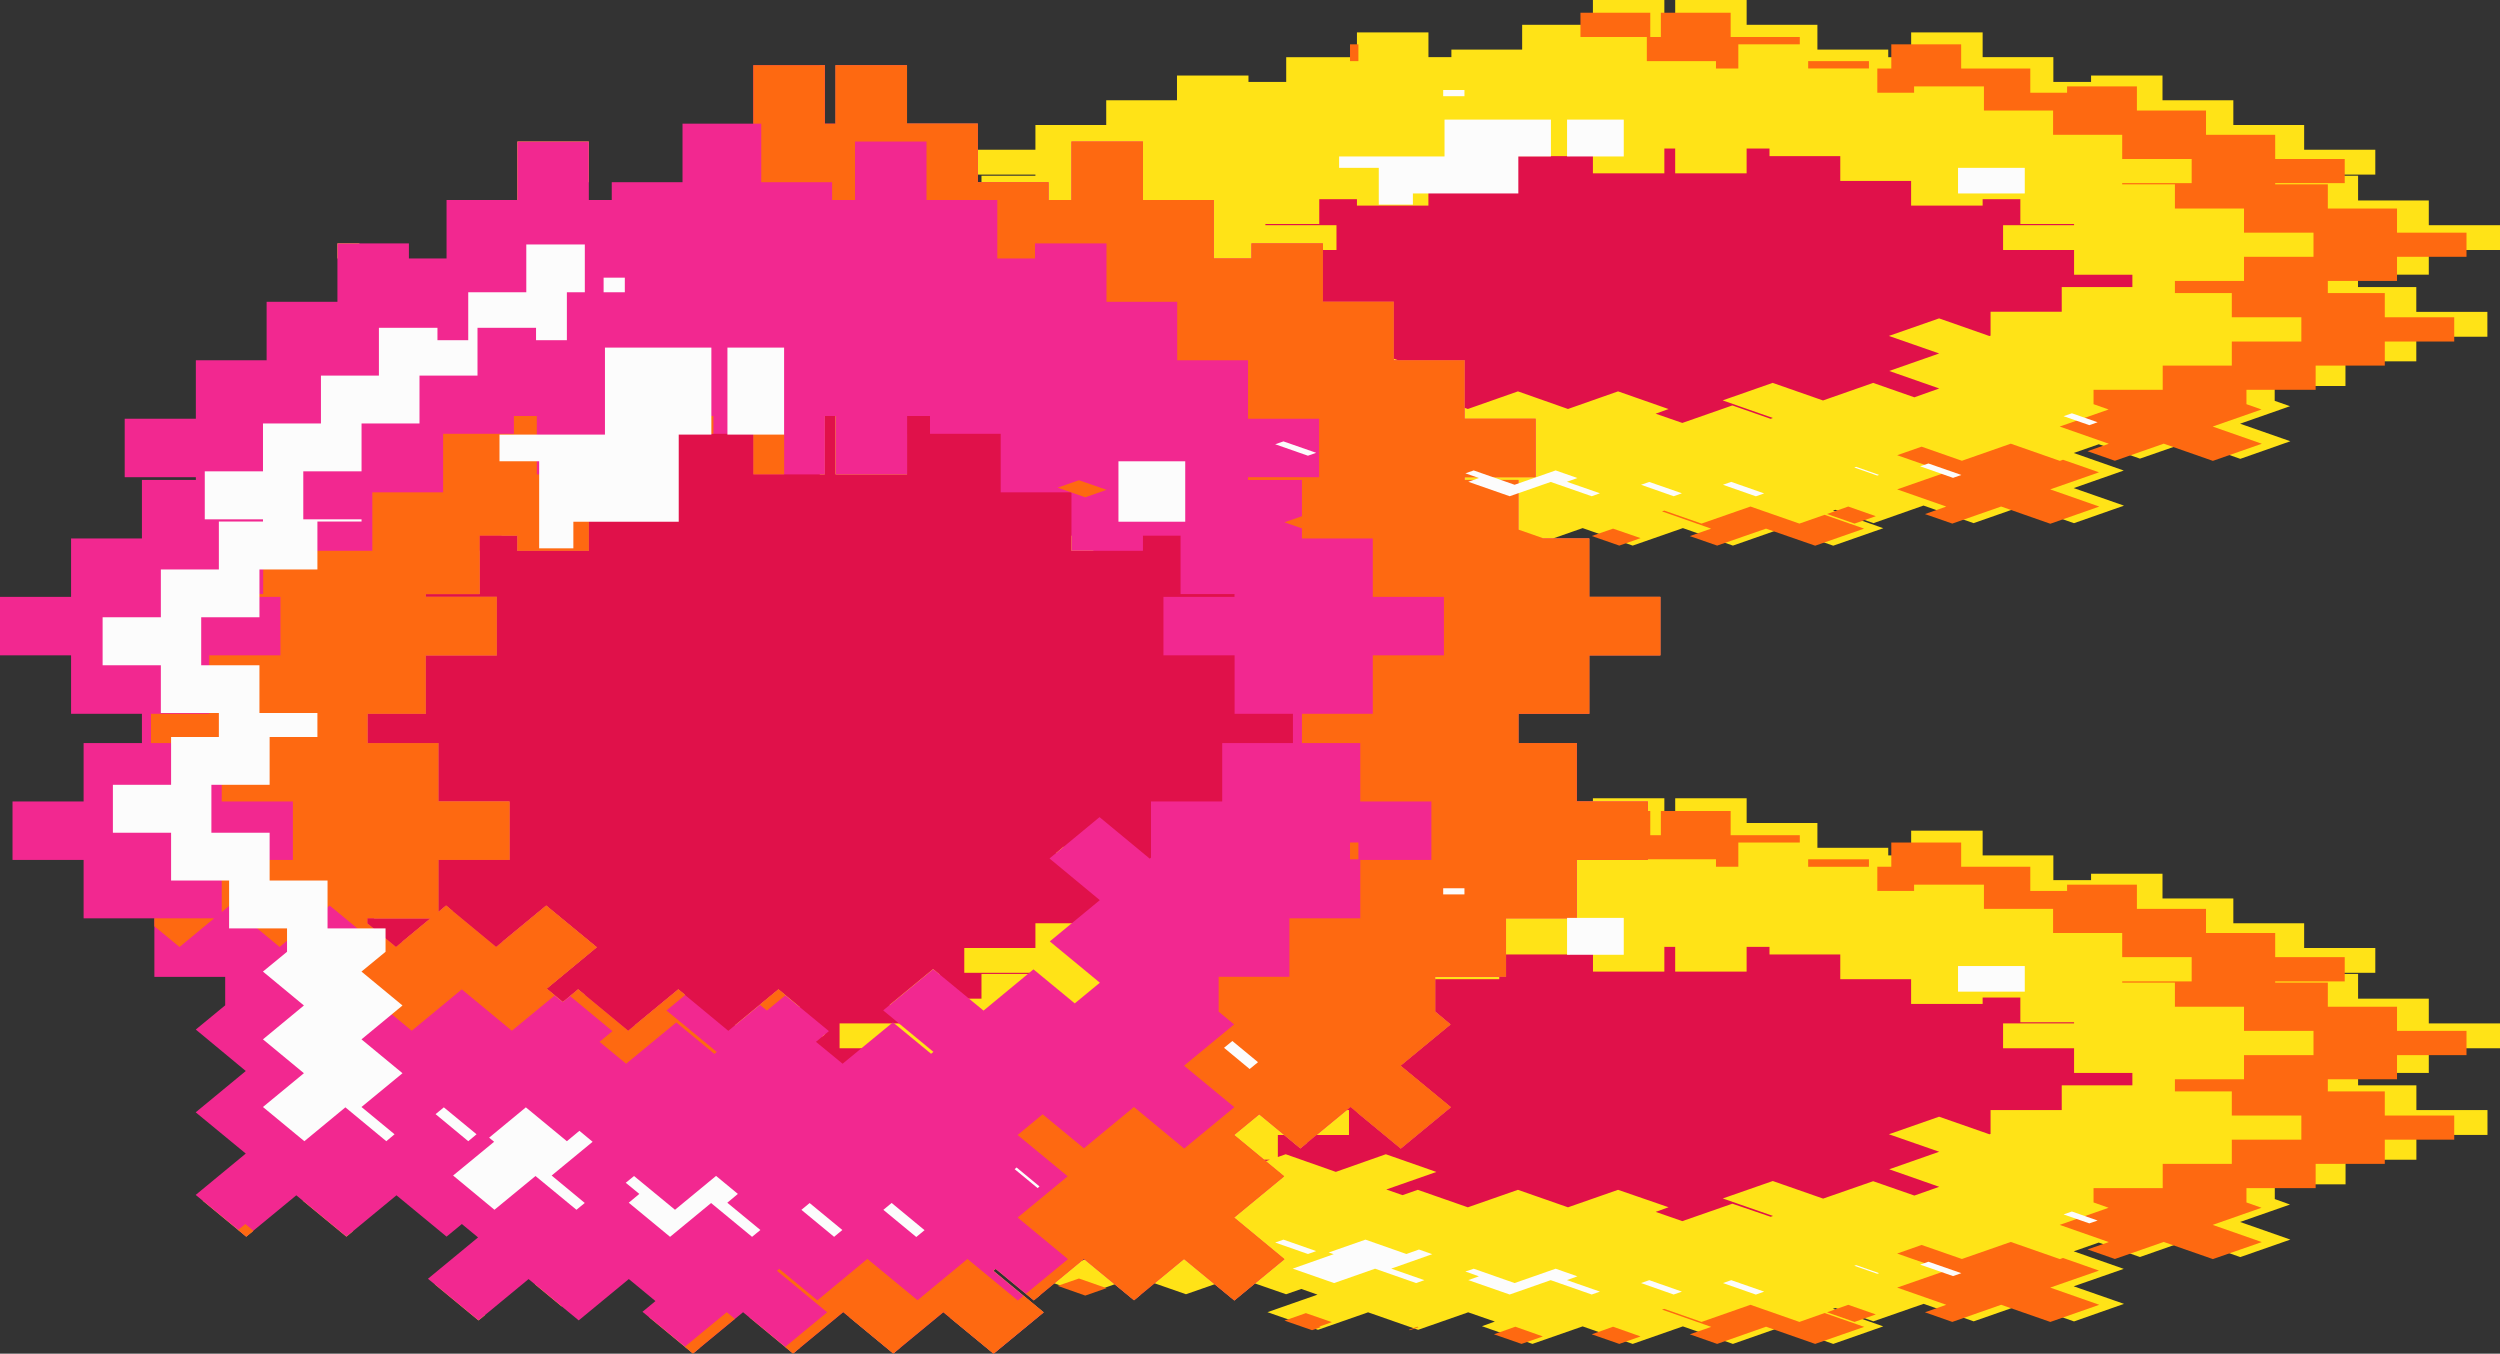 <svg xmlns="http://www.w3.org/2000/svg" width="1080" height="584.78" viewBox="0 0 1080 584.78"><rect x="0" y="0" width="1080" height="584.78" fill="#333333" stroke="none"/><g id="Layer_2" data-name="Layer 2"><g id="Gaming10_309640224"><g id="Gaming10_309640224-2" data-name="Gaming10_309640224"><path d="M721.35 365.8a752.83 752.83.0 0 0-96.94 6.1 192 192 0 0 0 11.51-65.39c0-35.92-10-69.9-27.87-100.14a737.64 737.64.0 0 0 113.3 8.44c153.12.0 277.25-43.41 277.25-96.93S874.47 20.94 721.35 20.94c-127.08.0-234.19 29.91-267 70.67a329.82 329.82.0 0 0-95.77-14C205.51 77.59 81.37 180 81.37 306.51S205.51 535.38 358.63 535.38a324.74 324.74.0 0 0 123.21-23.8c48.1 28.76 137.34 48.07 239.51 48.07 153.12.0 277.25-43.38 277.25-96.91S874.47 365.8 721.35 365.8z" fill="#e0114a"/><path d="M1049.24 118.66V108H1080V97.29h-30.76V86.61h-30.55V75.92h-23.3v-.49h30.74V64.69H995.39V54H964.8V43.32H934.2V32.63H903.34V35.4H887.05V24.68H856.5V14H825.62v10.7h-9.9V21.42h-30.6V10.72H754.55V0H723.69V10.72H719V0H688.14V10.72H657.57v10.7H627v3.26h-9.91V14H586.2v10.7H555.64V35.4h-16.3V32.63H508.46V43.32H477.89V54H447.3V64.69H422.42V53.42H391.83V28.18H361V53.42h23.78v25.3H415.3v7.67H424v.22H393.45V97.29H362.7V108h30.75v10.68H424V124h-25.2v10.68H368.09v10.74h30.72v10.63H429.4v10.69H460V172l-12.7 4.45L468.9 184l-21.63 7.52 21.63 7.6-21.63 7.54 21.82 7.62 21.64-7.52 21.61 7.52L534 206.77l21.64 7.55 6.64-2.31 7 2.43-21.63 7.61 21.83 7.59 21.64-7.56 21.63 7.56 5.56-1.94v4.93h30.59v25.21h30.74V283.1H648.84v25.27H618.25V321h25.2v25.22h30.72v9.32h-16.6v10.72H627v3.28h-9.91v-10.7H586.2v10.7H555.64v10.67h-16.3v-2.75H508.46v10.68H477.89v10.72H447.3v10.69H416.57v10.69H447.3v.51H424v10.68H393.45V442.1H362.7v10.74h30.75v10.68H424v5.35h-25.2v10.68H368.09v10.72h30.72V501H429.4v10.69H460v5.22l-12.7 4.42 21.63 7.56-21.63 7.56L468.9 544l-21.63 7.56 21.82 7.59 12.45-4.33 8.36 6.89 2.73-2.27-7.23-6 5.33-1.86 21.61 7.53 12.41-4.32 8.48 7h0l8.89-7.35 13.47 4.68 6.58-2.29 7 2.46-21.63 7.57 21.83 7.62 21.64-7.56 21.63 7.56 21.61-7.56 11.53 4-5.59 2 21.83 7.64L683.7 573l21.62 7.57L727 573l21.62 7.57 21.6-7.57 21.74 7.57h0L813.56 573h0l-21.73-7.61 1-.35 16.48 5.77L831 563.26l21.63 7.56 21.61-7.55 21.72 7.58H896l21.57-7.58h0l-21.73-7.58 21.62-7.54-21.62-7.58 10.82-3.78 17.8 6.24 21.61-7.58 21.74 7.61 21.62-7.56h0l-21.71-7.61 21.57-7.53L982.71 518v-6.38h30.57V501h30.6v-10.7h30.71V479.55h-30.71V468.87h-25.19v-5.35h30.55V452.84H1080V442.1h-30.76V431.43h-30.55V420.75h-23.3v-.51h30.74V409.55H995.39V398.86H964.8V388.14H934.2V377.46H903.34v2.75H887.05V369.54H856.5v-10.7H825.62v10.7h-9.9v-3.28h-30.6V355.54H754.55V344.86H723.69v10.68H719V344.86H688.14v1.36h-7V321H655.94V308.37h30.62V283.1h30.71V257.84H686.56V232.63h-15.7l12.84-4.49 21.62 7.56L727 228.14l21.62 7.56 21.6-7.56 21.74 7.6h0l21.63-7.56h0l-21.73-7.6 1-.35L809.34 226l21.61-7.6 21.63 7.6 21.61-7.56L895.91 226H896l21.57-7.56h0l-21.73-7.59 21.62-7.58-21.62-7.58 10.84-3.78 17.78 6.22 21.61-7.51 21.74 7.6 21.62-7.6h0l-21.71-7.58 21.57-7.56-6.62-2.32v-6.4h30.57V156.09h30.6V145.46h30.71V134.72h-30.71V124h-25.19v-5.38zM748.37 520l-21.61 7.53-11.51-4 5.57-2L699 514l-21.63 7.56L655.74 514l-21.63 7.56L612.47 514l-6.59 2.3-7-2.44 21.63-7.58-21.83-7.65-21.61 7.62-21.64-7.62-3.4 1.2v-9.51h2.72l7 5.8 2.77-2.28-4.26-3.52h22.5V479.55H552V468.87H521.44v-5.35h25.21V452.84h29.84l-9.15 7.54 21.72 17.91v0l-2.78 2.29 18.86 15.56v0l21.59-17.82v0L605 460.38l21.61-17.82L620 437V423h27.69v-1h2.92v-9.67h27.65v-3.26h9.91v10.66H719V409.06h4.68v10.66h30.86V409.06h9.88v3.26H795V423h30.6v10.69H856.5v-2.77h16.29v10.69H896v.49H865.33v10.74H896v10.68h25.19v5.35H890.67v10.68H859.92v10.3l-.48.16-21.73-7.59h-.05L816 490v0l21.73 7.56-21.59 7.57 21.61 7.57L827 516.48l-17.8-6.2-21.61 7.52-21.75-7.6v0l-21.57 7.53h-.05l21.72 7.56-1 .37zM546.65 442.1v-.49h23.27V430.92h12.37V437l6.66 5.53-11.59 9.56v-10zm.17 59.5-.76-.63h2.56zM748.37 175.15l-21.61 7.56-11.54-4 5.6-2L699 169.07l-21.63 7.61-21.62-7.61-21.63 7.61-1.43-.51V155.63H604l-1.87-.65V130.39H571.5V108h5.86V97.29H546.65v-.51h23.27V86.06H586.2v2.77h30.87V78.17h30.59V67.45h30.57V64.18h9.91v10.7H719V64.18h4.68v10.7h30.86V64.18h9.88v3.27H795V78.17h30.6V88.83H856.5V86.06h16.29V96.78H896v.51H865.33V108H896v10.68h25.19V124H890.67v10.68H859.92V145l-.48.17-21.73-7.62h-.05L816 145.12v0l21.73 7.58-21.59 7.56 21.61 7.56L827 171.64l-17.8-6.23L787.54 173l-21.75-7.6h0l-21.57 7.56h-.05l21.72 7.61-1 .36zM577.05 161.33l-21.64-7.56L552 155v-9.5H564.4v10.17h28.94zM533.8 124H521.44v-5.38H533.8zm30.6 10.68H552v-4.33H564.4zm-43 22.3v-.93h27.33l-15 5.24zm-99-78.3V75.43H447.3v.49H424v2.8z" fill="#ffe317"/><path d="M387.11 436.55 405.99 421.02 403.08 418.63 403.07 418.67 384.24 434.18 387.11 436.55z" fill="#ffe317"/><path d="M235.96 391.22 217.1 406.79 220.1 409.21 198.47 427.1 205.46 432.87 212.04 427.4 233.67 445.28 252.55 429.69 249.75 427.4 243.15 432.87 236.16 427.1 257.79 409.21 235.96 391.22z" fill="#ffe317"/><path d="M148.33 396.71H121.02V398.9L133.35 409.09 148.33 396.71z" fill="#ffe317"/><path d="M293.04 427.4 274.18 442.97 276.96 445.28 295.81 429.69 293.04 427.4z" fill="#ffe317"/><path d="M223.5 237.94H254.38V212.7H284.95V187.4H287.75V179.7H277.84V187.4H247.24V212.7H216.67V231.4H223.5V237.94z" fill="#ffe317"/><path d="M343.75 436.49 345.53 435.05 336.29 427.4 317.43 442.97 320.42 445.45 314.82 450.07 326.31 459.53 347.97 441.69 355.31 447.75 356.35 446.91 343.72 436.52 343.75 436.49z" fill="#ffe317"/><path d="M231.13 554.86 242.62 564.37 245.42 562.06 233.91 552.55 231.13 554.86z" fill="#ffe317"/><path d="M192.71 391.22 189.33 394.02V371.49h30.72V371.47 346.26 346.22H189.33V321H158.72V308.37H183.92V283.11H214.62V283.07 257.86 257.84H183.92V256.65H207.23V237.94H185.79V231.4H169.53V256.65H146.21V257.84h30.75V257.86 283.07 283.11H146.21V308.37H121.02V321H151.61V346.22H182.34V346.26 371.47 371.49H151.61V394.02L155 391.22 161.66 396.71H186.03L173.85 406.79 176.65 409.09 195.46 393.51 192.71 391.22z" fill="#ffe317"/><path d="M462.87 231.4h9.46v6.54H462.87z" fill="#ffe317"/><path d="M354.13 179.7h2.18v25.23H354.13z" fill="#ffe317"/><path d="M459.53 365.72 456.15 368.57 459 370.94 459.53 370.5V365.72z" fill="#ffe317"/><path d="M391.83 187.4H364.03V179.7H360.95V204.93H391.83V187.4z" fill="#ffe317"/><path d="M130.78 518.67 149.64 534.22 152.41 531.93 133.6 516.37 130.78 518.67z" fill="#ffe317"/><path d="M430.15 548.15 446.61 561.74 449.41 559.43 430.58 543.85 408.92 561.74 392.43 548.15 391.44 548.97 413.15 566.91 413.12 566.94 410.35 569.23 429.21 584.78 429.23 584.75 450.84 566.94V566.91L429.13 548.97 430.15 548.15z" fill="#ffe317"/><path d="M367.01 569.11 385.88 584.7 388.62 582.43 369.78 566.88 367.01 569.11z" fill="#ffe317"/><path d="M323.78 569.11 342.59 584.7 345.39 582.39 326.54 566.83 323.78 569.11z" fill="#ffe317"/><path d="M187.86 554.86 206.7 570.41 209.49 568.15 190.63 552.55 187.86 554.86z" fill="#ffe317"/><path d="M226.58 78.72H254.38V61.14H223.5V86.39H226.58V78.72z" fill="#ffe317"/><path d="M280.51 569.11 299.34 584.7 302.14 582.43 283.26 566.88 280.51 569.11z" fill="#ffe317"/><path d="M145.77 105.14h9.46v6.52H145.77z" fill="#ffe317"/><path d="M354.13 28.18h2.18v25.24H354.13z" fill="#ffe317"/><path d="M87.54 518.67 106.37 534.22 109.16 531.93 90.29 516.37 87.54 518.67z" fill="#ffe317"/><path d="M686.56 257.84V232.63H655.94v-25.3H632.68v-1.17h30.71V180.88H632.68V155.63H602.11V130.39H571.5V105.14H540.63v6.52H524.36V86.39H493.75V61.14H462.87V86.39H453V78.72H422.42V53.42H391.83V28.18H361V53.42h-4.64V28.18H325.43V53.42H294.85v25.3H264.28v7.67h-9.9V61.14H223.5V86.39H192.91v25.27H176.65v-6.52H145.77v25.25H115.18v25.24H84.61v25.25H53.87v25.28H84.61v1.17H61.31v25.3H30.7v25.21H0V283.1H30.7v25.27H61.31V321H36.12v25.22H5.41v25.27H36.12v25.23H66.69V422H97.28V434.3l-12.7 10.46 21.6 17.91L84.54 480.52l21.63 17.82L84.54 516.2l21.83 18L128 516.37l21.64 17.85 21.63-17.85 21.64 17.85 6.61-5.44 7 5.78-21.64 17.86 21.83 18 21.63-17.86L250 570.41l21.65-17.86 11.51 9.51-5.61 4.63 21.83 18L321 566.88l21.62 17.82 21.66-17.88 21.63 17.88 21.61-17.82 21.73 17.9v0l21.61-17.81v0L429.13 549l1-.82 16.45 13.59 21.67-17.89L489.9 561.7l21.6-17.81 21.73 17.92h0L554.86 544h0l-21.74-18 21.61-17.82-21.61-17.85L544 481.38l17.79 14.69 21.64-17.85 21.71 18v0l21.59-17.82v0L605 460.38l21.61-17.82L620 437V422h30.61V396.72h30.57V371.49h30.71V346.22H681.15V321H655.94V308.37h30.62V283.1h30.71V257.84zM171.06 409.09 158.72 398.9v-2.18H186zM558.55 321H528v25.22H497.23V370.5l-.54.44L475 353h0l-21.61 17.86h0l21.73 18-21.61 17.82 21.63 17.85-10.84 8.93-17.84-14.7-21.57 17.82-21.75-17.92v0l-21.61 17.82v0l21.71 17.92-1 .84-16.49-13.59L364 459.53l-11.51-9.46 5.6-4.62-21.83-18-21.63 17.87L293 427.41l-21.66 17.87-21.63-17.87-6.61 5.46-7-5.77 21.63-17.89-21.83-18-21.63 17.87-21.62-17.87-3.38 2.8V371.49h30.72V346.22H189.33V321H158.72V308.37h25.2V283.1h30.7V257.84h-30.7v-1.19h23.31V231.4H223.5v6.54h30.88V212.7H285V187.4h30.59v-7.7h9.89v25.23h30.88V179.7H361v25.23h30.88V179.7h9.88v7.7H432.3v25.3h30.57v25.24h30.88V231.4H510v25.25h23.31v1.19H502.61V283.1h30.74v25.27h25.2z" fill="#f22890"/><path d="M711.43 26.41H741.3V29.6H750.96V19.15H777.51V15.98H747.64V5.5H717.49V15.98H712.92V5.5H682.76V15.98H711.43V26.41z" fill="#fe6911"/><path d="M478.04 211.6 466.1 207.46 456.9 210.66 468.83 214.83 478.04 211.6z" fill="#fe6911"/><path d="M583.21 19.15h3.62v7.26H583.21z" fill="#fe6911"/><path d="M789.25 222.05 801.15 226.19 810.35 223 798.44 218.82 789.25 222.05z" fill="#fe6911"/><path d="M781.13 26.4h26.25v3.19H781.13z" fill="#fe6911"/><path d="M777.34 226.19 756.2 218.82 735.06 226.19 718.99 220.58 717.98 220.92 739.2 228.37H739.19L729.99 231.59 741.81 235.7 762.92 228.37 784.15 235.74H784.16L805.26 228.37H805.3L788.22 222.4 777.34 226.19z" fill="#fe6911"/><path d="M1035.51 100.52V90.09H1005.62V79.62H982.88V79.1H1012.92V68.69H982.88V58.24H953V47.76H923.14V37.33H892.98V40.06H877.09V29.6H847.22V19.15H847.18 817.04V29.6H811V40.06H826.89V37.33H857.06V47.76H886.93V58.24H916.79V68.69H946.8V79.1H916.79V79.62H939.56V90.09H969.41V100.52H999.43V110.95H969.41V121.37H939.56V126.61H964.14V137.06H994.18V137.08 147.54H964.14V157.94H934.29V168.4H904.41V174.6L910.92 176.9 889.79 184.27 911.02 191.7H911L901.8 194.92 913.63 199.05 934.73 191.67 955.94 199.09H955.98L977.09 191.7H977.11L955.88 184.27 976.97 176.9 970.47 174.6V168.4H1000.36V157.94H1030.23V147.54h30V137.08 137.06h-30V126.61H1005.62V121.37H1035.51V110.95H1065.53V100.52H1035.51z" fill="#fe6911"/><path d="M840.8 218.84H840.78L831.58 222.08 843.39 226.19 864.49 218.82 885.71 226.25H885.76L906.89 218.84 885.69 211.41 906.77 204.04 891.22 198.61 889.89 199.09H889.85L868.65 191.67 847.54 199.05 830.13 192.96 819.57 196.65 840.7 204.04 819.57 211.41 840.8 218.84z" fill="#fe6911"/><path d="M699.54 235.7 708.73 232.47 696.84 228.37 687.62 231.55 699.54 235.7z" fill="#fe6911"/><path d="M741.3 371.21V374.44H750.96V363.96H777.51V360.8H747.64V350.34H717.49V360.8H712.92V350.34H711.86V346.26 346.22H681.15V321H655.94V308.37H686.56V283.11H717.27V283.07 257.86 257.84H686.56V232.63H666.07L666.51 232.47 655.94 228.78V207.34H632.67V206.16H663.38V206.12 180.91 180.88H632.67V155.63H602.11V130.39H571.5V105.14H540.63V111.66H524.36V86.39H493.75V61.14H462.87V86.39H452.99V78.72H422.42V53.42H391.83V28.18H360.95V53.42H356.31V28.18H325.43V53.42H328.86V78.72H359.47V86.39H369.37V61.14H400.25V86.39H430.84V111.66H447.12V105.14H478V130.39H508.55V155.63H539.15v25.25H569.86V180.91 206.12 206.16H539.15V207.34H562.44V223L554.89 225.63 562.44 228.26V232.63H593.04V257.84H623.77V257.86 283.07 283.11H593.04V308.37H562.44V321H587.63V346.22H618.35V346.26 371.47 371.49H587.63V396.71H557.03V421.99H526.46V437.03L533.14 442.56 511.5 460.38 533.23 478.29 533.2 478.34 511.6 496.16 511.57 496.19 489.86 478.22 468.25 496.07 450.43 481.38 439.61 490.31 461.24 508.16 439.63 525.98 461.36 543.95 443.19 558.9 446.61 561.74 468.27 543.85 489.89 561.7 511.5 543.88 533.23 561.81H533.25L554.86 543.95H554.89L533.14 525.98 554.76 508.16 533.14 490.31 543.97 481.38 561.76 496.07 583.4 478.22 605.11 496.19 605.15 496.16 626.74 478.34 626.79 478.29 605.04 460.38 626.65 442.56 619.97 437.03V421.99H650.58V396.71H681.15V371.49H711.86V371.47 371.21H741.3z" fill="#fe6911"/><path d="M456.9 555.49 468.83 559.69 478.04 556.48 466.1 552.31 456.9 555.49z" fill="#fe6911"/><path d="M583.21 363.96h3.62v7.26H583.21z" fill="#fe6911"/><path d="M789.25 566.91 801.15 571.07 810.35 567.83 798.44 563.67 789.25 566.91z" fill="#fe6911"/><path d="M781.13 371.22h26.25v3.23H781.13z" fill="#fe6911"/><path d="M564.13 567.27 554.89 570.5 566.81 574.64 570.6 573.31 569.92 573.11 575.36 571.16 564.13 567.27z" fill="#fe6911"/><path d="M777.34 571.07 756.2 563.67 735.06 571.07 718.99 565.43 717.98 565.75 739.2 573.19 739.19 573.23 729.99 576.42 741.81 580.57 762.92 573.14 784.15 580.57H784.16L805.26 573.23 805.3 573.19 788.22 567.23 777.34 571.07z" fill="#fe6911"/><path d="M608.59 574.5 609.06 574.64 612.81 573.36 612.37 573.14 608.59 574.5z" fill="#fe6911"/><path d="M1035.51 434.92H1005.62V424.47H982.88V423.96H1012.92V413.53 413.49H982.88V403.07H953V392.62H923.14V382.19H892.98V384.87H877.09V374.44H847.22V363.96H847.18 817.04V374.44H811V384.87H826.89V382.19H857.06V392.62H886.93V403.07H916.79V413.49H946.8V413.53 423.96H916.79V424.47H939.56V434.92H969.41V445.34H999.43V455.77 455.82H969.41V466.24H939.56V471.48H964.14V481.91H994.18V492.35H964.14V502.78H934.29V513.26H904.41V519.46L910.92 521.75 889.79 529.15 911.02 536.58H911L901.8 539.75 913.63 543.88 934.73 536.52 955.94 543.92H955.98L977.09 536.58H977.11L955.88 529.15 976.97 521.75 970.47 519.46V513.26H1000.36V502.78H1030.23V492.35h30V481.91h-30V471.48H1005.62V466.24H1035.51V455.82H1065.53V455.77 445.34H1035.51V434.92z" fill="#fe6911"/><path d="M906.77 548.9 891.22 543.44 889.89 543.92H889.85L868.65 536.52 847.54 543.88 830.13 537.82 819.57 541.53 840.7 548.9 819.57 556.24 840.8 563.67H840.78L831.58 566.91 843.39 571.07 864.49 563.67 885.71 571.07H885.76L906.89 563.67 885.69 556.24 906.77 548.9z" fill="#fe6911"/><path d="M645.39 576.42 657.3 580.57 666.51 577.34 654.61 573.14 645.39 576.42z" fill="#fe6911"/><path d="M687.62 576.42 699.54 580.57 708.73 577.34 696.84 573.14 687.62 576.42z" fill="#fe6911"/><path d="M66.69 400.15 77.55 409.09 92.51 396.71H66.69V400.15z" fill="#fe6911"/><path d="M309.64 454.44 287.9 436.52 287.95 436.49 295.97 429.85 293.04 427.4 271.38 445.28 249.75 427.4 246.27 430.31 264.58 445.45 259 450.07 270.49 459.53 292.15 441.69 308.62 455.28 309.64 454.44z" fill="#fe6911"/><path d="M298.29 179.7h9.9v7.7H298.29z" fill="#fe6911"/><path d="M257.79 409.21l-21.83-18-21.63 17.87-21.62-17.87-3.38 2.8V371.49h30.72V346.22H189.33V321H158.72V308.37h25.2V283.1h30.7V257.84h-30.7v-1.19h23.31V231.4H223.5v6.54h30.88V212.7H285v-7.77H267.44V179.7h-4.67v25.23H231.9V179.7H222v7.7H191.43v25.3H160.84v25.24H130V231.4H113.7v25.25H90.39v1.19h30.75V283.1H90.39v25.27H65.22V321H95.79v25.22h30.74v25.27H95.79V394l3.4-2.8 21.59 17.87 21.64-17.87 21.83 18L142.63 427.1l7 5.77 6.59-5.46 21.65 17.87 21.62-17.87 21.63 17.87L239.67 430l-3.51-2.88zm-86.73-.12L158.72 398.9v-2.18H186z" fill="#fe6911"/><path d="M102.89 531.32 106.37 534.22 109.49 531.68 105.98 528.78 102.89 531.32z" fill="#fe6911"/><path d="M439.71 561.81H439.68L417.95 543.88 396.36 561.7 374.71 543.85 353.1 561.74 336.61 548.15 335.63 548.97 357.34 566.91 357.3 566.94 339.18 581.88 342.59 584.7 364.25 566.83 385.88 584.7 407.49 566.88 429.21 584.78 429.23 584.75 450.84 566.94V566.91L442.19 559.72 439.71 561.81z" fill="#fe6911"/><path d="M336.29 427.4 328.23 434.05 331.31 436.55 339.33 429.93 336.29 427.4z" fill="#fe6911"/><path d="M325.43 187.4h13.33v17.53H325.43z" fill="#fe6911"/><path d="M295.85 581.78 299.34 584.7 317.45 569.74 313.95 566.88 295.85 581.78z" fill="#fe6911"/><path d="M623.46 38.88h9.18v2.68H623.46z" fill="#fcfcfc"/><path d="M676.97 51.67h24.49v15.92H676.97z" fill="#fcfcfc"/><path d="M801.05 201.96 810.96 205.44 811.78 205.17 801.88 201.68 801.05 201.96z" fill="#fcfcfc"/><path d="M902.61 183.66 906.17 182.41 895.06 178.54 891.46 179.8 902.57 183.66H902.61z" fill="#fcfcfc"/><path d="M845.87 72.51h28.83v11.06H845.87z" fill="#fcfcfc"/><path d="M624.04 67.59H578.5V72.51H595.63V88.4H610.37V83.57H655.92V67.59H670V51.67H624.04V67.59z" fill="#fcfcfc"/><path d="M744.32 209.42 758.52 214.4H758.54L762.11 213.15 747.89 208.17 744.32 209.42z" fill="#fcfcfc"/><path d="M843.73 206.43 847.3 205.18 833.07 200.22 829.5 201.44 843.7 206.43H843.73z" fill="#fcfcfc"/><path d="M554.45 190.68 550.88 191.92 565.03 196.87 568.6 195.61 554.45 190.68z" fill="#fcfcfc"/><path d="M708.92 209.42 723.02 214.37 726.59 213.1 712.49 208.2 708.92 209.42z" fill="#fcfcfc"/><path d="M672.04 203.22 654.3 209.42 636.64 203.22 633.05 204.47 638.89 206.51 634.3 208.13 652.18 214.37 669.9 208.2 687.62 214.37 691.17 213.1 676.9 208.13 681.44 206.51 672.04 203.22z" fill="#fcfcfc"/><path d="M623.46 383.74h9.18v2.65H623.46z" fill="#fcfcfc"/><path d="M676.97 396.53h24.49v15.93H676.97z" fill="#fcfcfc"/><path d="M801.05 546.82 810.96 550.27 811.78 550.01 801.88 546.54 801.05 546.82z" fill="#fcfcfc"/><path d="M891.46 524.63 902.57 528.49H902.61L906.17 527.27 895.06 523.37 891.46 524.63z" fill="#fcfcfc"/><path d="M845.87 417.33h28.83v11.06H845.87z" fill="#fcfcfc"/><path d="M744.32 554.28 758.52 559.26H758.54L762.11 557.98 747.89 553.03 744.32 554.28z" fill="#fcfcfc"/><path d="M829.5 546.32 843.7 551.26H843.73L847.3 550.01 833.07 545.06 829.5 546.32z" fill="#fcfcfc"/><path d="M568.6 540.47 554.45 535.52 550.88 536.78 565.03 541.73 568.6 540.47z" fill="#fcfcfc"/><path d="M708.92 554.28 723.02 559.23 726.59 557.98 712.49 553.03 708.92 554.28z" fill="#fcfcfc"/><path d="M613 539.79 607.57 541.73 589.87 535.52 573.99 541.08 576.16 541.8 558.45 548.05 576.33 554.28 594.03 548.08 611.75 554.28 615.32 553.03 601.02 548.05 618.73 541.8 613 539.79z" fill="#fcfcfc"/><path d="M681.44 551.38 672.04 548.08 654.3 554.28 636.64 548.08 633.05 549.29 638.89 551.38 634.3 553 652.18 559.23 669.9 553.03 687.62 559.23 691.17 557.98 676.9 553 681.44 551.38z" fill="#fcfcfc"/><path d="M260.76 119.96h9.16v6.31H260.76z" fill="#fcfcfc"/><path d="M314.25 150.17h24.48v37.59H314.25z" fill="#fcfcfc"/><path d="M438.33 505.08 448.25 513.26 449.08 512.55 439.17 504.35 438.33 505.08z" fill="#fcfcfc"/><path d="M528.78 452.65 539.86 461.83 539.87 461.8 543.46 458.86 532.38 449.71 528.78 452.65z" fill="#fcfcfc"/><path d="M483.17 199.28h28.85v26.1H483.17z" fill="#fcfcfc"/><path d="M206.28 141.6H231.57V146.96H244.89V126.27h7.75V105.62H227.36V126.27H202.28V146.96H188.98V141.6H163.69V162.27H138.65V182.94H113.61V203.62H88.46V203.65 224.32 224.34H113.61V225.31H94.55V246H69.49V266.67H44.33V287.34 287.39H69.49V308.01H94.55V318.37H73.91V339.02H48.77V339.06 359.71 359.74H73.91V380.4H98.97V401.08H124V411.17L113.59 419.72 131.29 434.37 113.59 449 131.29 463.63 113.59 478.22 131.48 493 149.2 478.37 166.88 493 170.45 490.01 156.16 478.22 173.88 463.63 156.16 449 173.88 434.37 156.16 419.72 166.56 411.17V401.08H141.5V380.4H116.48V359.74H91.32V359.71 339.06 339.02H116.48V318.37h20.64V308.01H112.08V287.39H86.92V287.34 266.67H112.08V246H137.12V225.31H156.19V224.34H131.02V224.32 203.65 203.62H156.19V182.94h25.03V162.27H206.28V141.6z" fill="#fcfcfc"/><path d="M247.69 236.88v-11.5H293.21V187.76H307.31V150.17H261.34v37.59H215.78V199.28H232.92V236.88H247.69z" fill="#fcfcfc"/><path d="M381.61 522.65 395.83 534.38 399.41 531.44 385.19 519.68 381.61 522.65z" fill="#fcfcfc"/><path d="M205.87 490.01 191.74 478.37 188.17 481.31 202.28 493 205.87 490.01z" fill="#fcfcfc"/><path d="M346.21 522.65 360.33 534.31 363.89 531.36 349.76 519.71 346.21 522.65z" fill="#fcfcfc"/><path d="M250.3 488.51 244.89 493 227.17 478.37 211.3 491.47 213.46 493.25 195.74 507.83 213.6 522.62 231.33 508.04 249.02 522.62 252.62 519.68 238.31 507.83 256.01 493.25 250.3 488.51z" fill="#fcfcfc"/><path d="M318.76 515.77 309.34 507.99 291.6 522.62 273.9 508.04 270.32 510.96 276.19 515.77 271.62 519.58 289.47 534.31 307.19 519.71 324.89 534.31 328.49 531.36 314.19 519.58 318.76 515.77z" fill="#fcfcfc"/></g></g></g></svg>